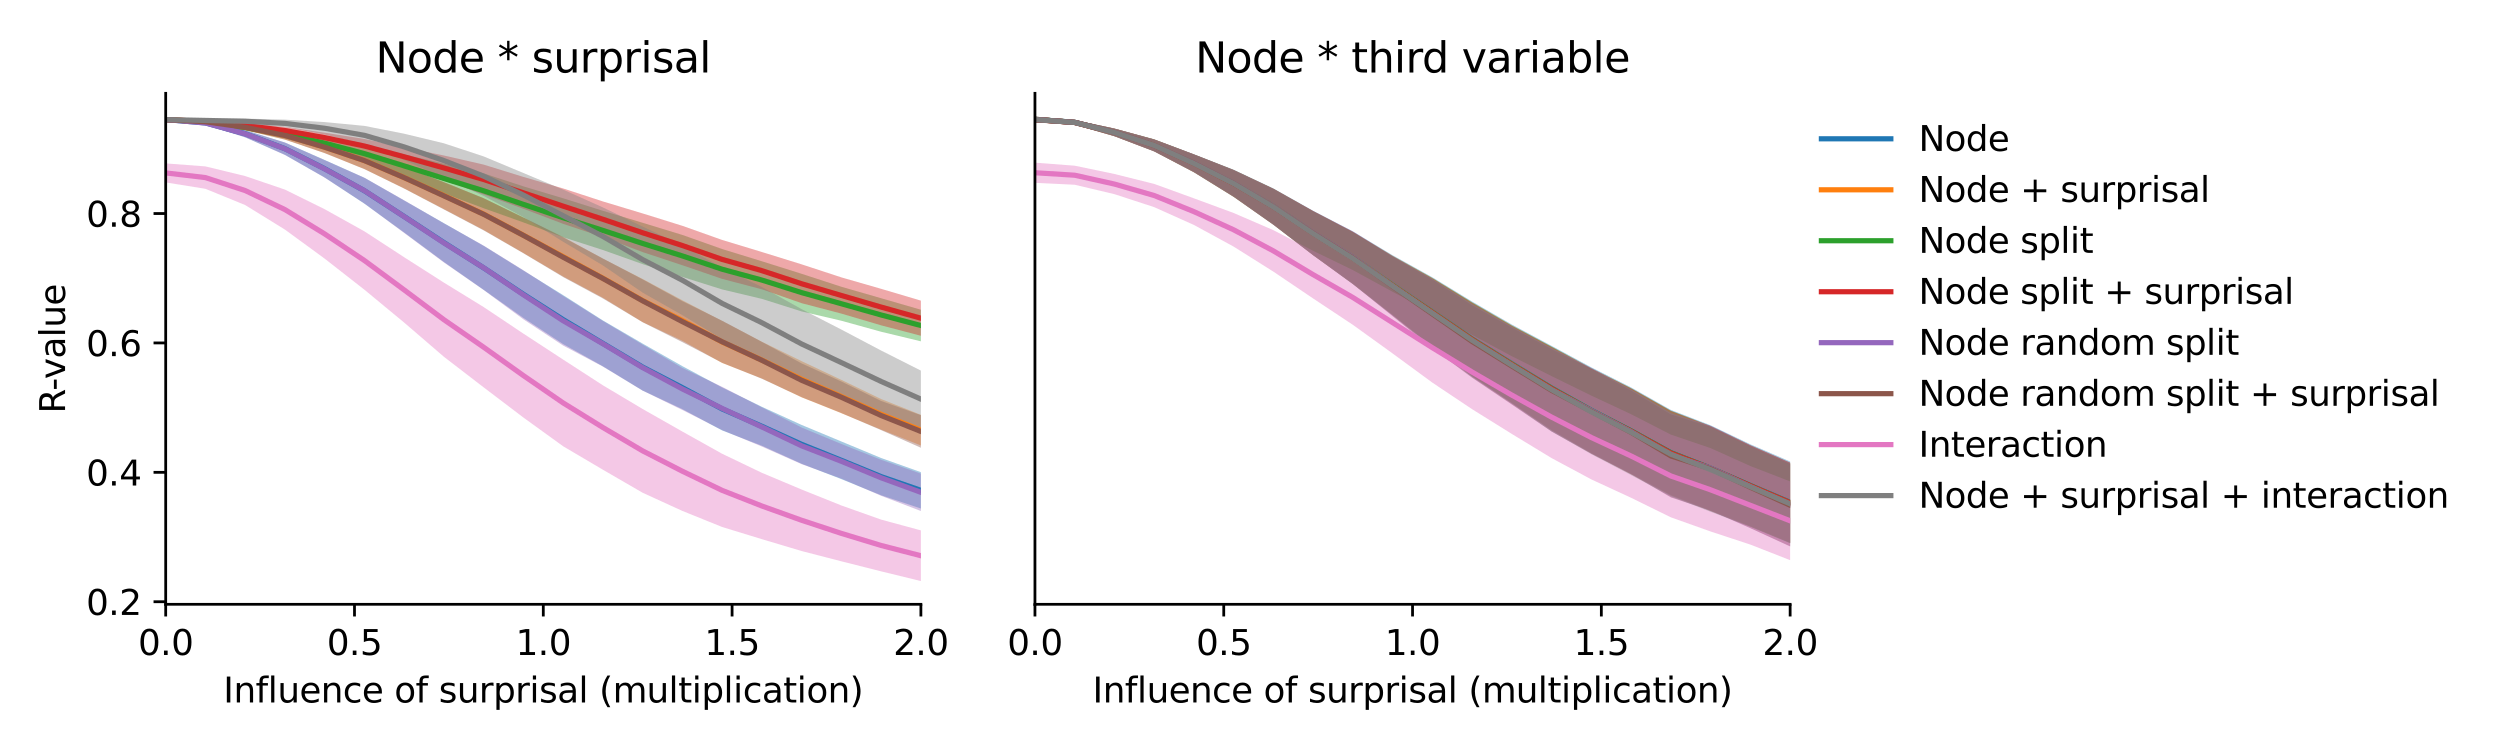 <?xml version="1.0" encoding="utf-8" standalone="no"?>
<!DOCTYPE svg PUBLIC "-//W3C//DTD SVG 1.1//EN"
  "http://www.w3.org/Graphics/SVG/1.1/DTD/svg11.dtd">
<svg xmlns:xlink="http://www.w3.org/1999/xlink" width="720pt" height="216pt" viewBox="0 0 720 216" xmlns="http://www.w3.org/2000/svg" version="1.1">
 <defs>
  <style type="text/css">*{stroke-linejoin: round; stroke-linecap: butt}</style>
 </defs>
 <g id="figure_1">
  <g id="patch_1">
   <path d="M 0 216 
L 720 216 
L 720 0 
L 0 0 
z
" style="fill: #ffffff"/>
  </g>
  <g id="axes_1">
   <g id="patch_2">
    <path d="M 47.72 174.04 
L 265.215 174.04 
L 265.215 26.88 
L 47.72 26.88 
z
" style="fill: #ffffff"/>
   </g>
   <g id="PolyCollection_1">
    <path d="M 47.72 33.827 
L 47.72 35.04 
L 59.167 35.932 
L 70.614 39.532 
L 82.061 44.585 
L 93.508 51.116 
L 104.956 58.654 
L 116.403 66.954 
L 127.85 75.451 
L 139.297 83.466 
L 150.744 91.564 
L 162.191 99.102 
L 173.638 105.494 
L 185.085 112.48 
L 196.532 117.842 
L 207.979 123.966 
L 219.427 128.381 
L 230.874 133.562 
L 242.321 137.996 
L 253.768 142.634 
L 265.215 146.456 
L 265.215 135.987 
L 265.215 135.987 
L 253.768 131.907 
L 242.321 127.147 
L 230.874 122.384 
L 219.427 117.166 
L 207.979 111.604 
L 196.532 105.453 
L 185.085 98.957 
L 173.638 92.296 
L 162.191 85.002 
L 150.744 77.936 
L 139.297 70.818 
L 127.85 64.282 
L 116.403 57.763 
L 104.956 51.213 
L 93.508 46.072 
L 82.061 41.046 
L 70.614 37.494 
L 59.167 34.869 
L 47.72 33.827 
z
" clip-path="url(#p124849a2c7)" style="fill: #1f77b4; fill-opacity: 0.4"/>
   </g>
   <g id="PolyCollection_2">
    <path d="M 47.72 33.828 
L 47.72 35.052 
L 59.167 35.533 
L 70.614 37.486 
L 82.061 40.187 
L 93.508 44.072 
L 104.956 48.679 
L 116.403 54.265 
L 127.85 60.223 
L 139.297 66.236 
L 150.744 72.867 
L 162.191 79.627 
L 173.638 85.762 
L 185.085 92.77 
L 196.532 98.152 
L 207.979 104.551 
L 219.427 109.003 
L 230.874 114.451 
L 242.321 119.019 
L 253.768 123.747 
L 265.215 128.307 
L 265.215 119.469 
L 265.215 119.469 
L 253.768 114.924 
L 242.321 109.407 
L 230.874 104.015 
L 219.427 98.422 
L 207.979 92.434 
L 196.532 86.488 
L 185.085 80.352 
L 173.638 74.494 
L 162.191 68.225 
L 150.744 62.652 
L 139.297 57.096 
L 127.85 52.438 
L 116.403 48.032 
L 104.956 43.781 
L 93.508 40.685 
L 82.061 37.808 
L 70.614 35.811 
L 59.167 34.561 
L 47.72 33.828 
z
" clip-path="url(#p124849a2c7)" style="fill: #ff7f0e; fill-opacity: 0.4"/>
   </g>
   <g id="PolyCollection_3">
    <path d="M 47.72 33.821 
L 47.72 35.047 
L 59.167 35.69 
L 70.614 37.535 
L 82.061 39.884 
L 93.508 42.998 
L 104.956 46.775 
L 116.403 51.097 
L 127.85 55.691 
L 139.297 59.979 
L 150.744 64.059 
L 162.191 68.327 
L 173.638 72.005 
L 185.085 76.076 
L 196.532 79.76 
L 207.979 83.361 
L 219.427 86.081 
L 230.874 89.695 
L 242.321 92.376 
L 253.768 95.546 
L 265.215 98.304 
L 265.215 89.205 
L 265.215 89.205 
L 253.768 85.89 
L 242.321 82.588 
L 230.874 78.856 
L 219.427 75.248 
L 207.979 71.724 
L 196.532 67.663 
L 185.085 64.166 
L 173.638 60.709 
L 162.191 57.108 
L 150.744 53.674 
L 139.297 49.925 
L 127.85 47.134 
L 116.403 44.475 
L 104.956 41.714 
L 93.508 39.464 
L 82.061 37.414 
L 70.614 35.846 
L 59.167 34.656 
L 47.72 33.821 
z
" clip-path="url(#p124849a2c7)" style="fill: #2ca02c; fill-opacity: 0.4"/>
   </g>
   <g id="PolyCollection_4">
    <path d="M 47.72 33.833 
L 47.72 35.057 
L 59.167 35.508 
L 70.614 36.896 
L 82.061 38.614 
L 93.508 41.07 
L 104.956 44.104 
L 116.403 47.879 
L 127.85 51.964 
L 139.297 55.986 
L 150.744 60.13 
L 162.191 64.474 
L 173.638 68.295 
L 185.085 72.608 
L 196.532 76.398 
L 207.979 80.326 
L 219.427 83.327 
L 230.874 87.32 
L 242.321 90.322 
L 253.768 93.701 
L 265.215 96.706 
L 265.215 86.581 
L 265.215 86.581 
L 253.768 83.182 
L 242.321 79.886 
L 230.874 76.132 
L 219.427 72.582 
L 207.979 69.104 
L 196.532 65.037 
L 185.085 61.471 
L 173.638 58.016 
L 162.191 54.276 
L 150.744 50.957 
L 139.297 47.41 
L 127.85 44.784 
L 116.403 42.431 
L 104.956 40.018 
L 93.508 38.215 
L 82.061 36.575 
L 70.614 35.342 
L 59.167 34.528 
L 47.72 33.833 
z
" clip-path="url(#p124849a2c7)" style="fill: #d62728; fill-opacity: 0.4"/>
   </g>
   <g id="PolyCollection_5">
    <path d="M 47.72 33.843 
L 47.72 35.057 
L 59.167 35.963 
L 70.614 39.566 
L 82.061 44.628 
L 93.508 51.152 
L 104.956 58.616 
L 116.403 67.096 
L 127.85 75.597 
L 139.297 83.521 
L 150.744 91.964 
L 162.191 99.525 
L 173.638 105.581 
L 185.085 112.507 
L 196.532 118.086 
L 207.979 123.862 
L 219.427 128.61 
L 230.874 133.685 
L 242.321 137.844 
L 253.768 142.795 
L 265.215 147.17 
L 265.215 136.409 
L 265.215 136.409 
L 253.768 132.422 
L 242.321 127.875 
L 230.874 123.127 
L 219.427 117.327 
L 207.979 111.409 
L 196.532 105.973 
L 185.085 99.254 
L 173.638 92.427 
L 162.191 85.241 
L 150.744 77.84 
L 139.297 70.742 
L 127.85 64.334 
L 116.403 57.684 
L 104.956 51.193 
L 93.508 46.145 
L 82.061 41.064 
L 70.614 37.542 
L 59.167 34.886 
L 47.72 33.843 
z
" clip-path="url(#p124849a2c7)" style="fill: #9467bd; fill-opacity: 0.4"/>
   </g>
   <g id="PolyCollection_6">
    <path d="M 47.72 33.843 
L 47.72 35.07 
L 59.167 35.561 
L 70.614 37.509 
L 82.061 40.223 
L 93.508 44.106 
L 104.956 48.71 
L 116.403 54.309 
L 127.85 60.327 
L 139.297 66.356 
L 150.744 72.941 
L 162.191 79.799 
L 173.638 85.963 
L 185.085 92.813 
L 196.532 98.537 
L 207.979 104.487 
L 219.427 109.086 
L 230.874 114.393 
L 242.321 118.962 
L 253.768 123.879 
L 265.215 128.957 
L 265.215 119.575 
L 265.215 119.575 
L 253.768 115.474 
L 242.321 109.874 
L 230.874 104.666 
L 219.427 98.466 
L 207.979 92.373 
L 196.532 86.743 
L 185.085 80.472 
L 173.638 74.454 
L 162.191 68.366 
L 150.744 62.645 
L 139.297 57.099 
L 127.85 52.493 
L 116.403 48.008 
L 104.956 43.796 
L 93.508 40.693 
L 82.061 37.82 
L 70.614 35.844 
L 59.167 34.573 
L 47.72 33.843 
z
" clip-path="url(#p124849a2c7)" style="fill: #8c564b; fill-opacity: 0.4"/>
   </g>
   <g id="PolyCollection_7">
    <path d="M 47.72 47.057 
L 47.72 52.538 
L 59.167 54.378 
L 70.614 59.059 
L 82.061 66.124 
L 93.508 74.491 
L 104.956 83.441 
L 116.403 92.907 
L 127.85 102.756 
L 139.297 111.564 
L 150.744 120.256 
L 162.191 128.531 
L 173.638 135.283 
L 185.085 141.917 
L 196.532 147.151 
L 207.979 151.777 
L 219.427 155.284 
L 230.874 158.702 
L 242.321 161.661 
L 253.768 164.552 
L 265.215 167.351 
L 265.215 152.755 
L 265.215 152.755 
L 253.768 149.646 
L 242.321 145.579 
L 230.874 140.984 
L 219.427 136.175 
L 207.979 130.686 
L 196.532 124.292 
L 185.085 117.793 
L 173.638 110.971 
L 162.191 103.562 
L 150.744 96.085 
L 139.297 88.436 
L 127.85 81.398 
L 116.403 74.087 
L 104.956 66.627 
L 93.508 60.254 
L 82.061 54.605 
L 70.614 50.706 
L 59.167 47.925 
L 47.72 47.057 
z
" clip-path="url(#p124849a2c7)" style="fill: #e377c2; fill-opacity: 0.4"/>
   </g>
   <g id="PolyCollection_8">
    <path d="M 47.72 33.833 
L 47.72 35.066 
L 59.167 35.189 
L 70.614 35.693 
L 82.061 36.612 
L 93.508 38.727 
L 104.956 41.705 
L 116.403 46.116 
L 127.85 51.226 
L 139.297 56.431 
L 150.744 62.533 
L 162.191 69.635 
L 173.638 76.452 
L 185.085 84.286 
L 196.532 90.771 
L 207.979 97.69 
L 219.427 103.231 
L 230.874 109.098 
L 242.321 113.946 
L 253.768 118.77 
L 265.215 123.153 
L 265.215 106.734 
L 265.215 106.734 
L 253.768 100.954 
L 242.321 94.917 
L 230.874 89.039 
L 219.427 82.659 
L 207.979 77.079 
L 196.532 70.662 
L 185.085 65.26 
L 173.638 59.74 
L 162.191 54.612 
L 150.744 49.831 
L 139.297 45.05 
L 127.85 41.273 
L 116.403 38.51 
L 104.956 36.255 
L 93.508 35.157 
L 82.061 34.458 
L 70.614 34.158 
L 59.167 34.184 
L 47.72 33.833 
z
" clip-path="url(#p124849a2c7)" style="fill: #7f7f7f; fill-opacity: 0.4"/>
   </g>
   <g id="matplotlib.axis_1">
    <g id="xtick_1">
     <g id="line2d_1">
      <defs>
       <path id="me34dd29f8d" d="M 0 0 
L 0 3.5 
" style="stroke: #000000; stroke-width: 0.8"/>
      </defs>
      <g>
       <use xlink:href="#me34dd29f8d" x="47.72" y="174.04" style="stroke: #000000; stroke-width: 0.8"/>
      </g>
     </g>
     <g id="text_1">
      <!-- 0.0 -->
      <g transform="translate(39.768 188.638)scale(0.1 -0.1)">
       <defs>
        <path id="DejaVuSans-30" d="M 2034 4250 
Q 1547 4250 1301 3770 
Q 1056 3291 1056 2328 
Q 1056 1369 1301 889 
Q 1547 409 2034 409 
Q 2525 409 2770 889 
Q 3016 1369 3016 2328 
Q 3016 3291 2770 3770 
Q 2525 4250 2034 4250 
z
M 2034 4750 
Q 2819 4750 3233 4129 
Q 3647 3509 3647 2328 
Q 3647 1150 3233 529 
Q 2819 -91 2034 -91 
Q 1250 -91 836 529 
Q 422 1150 422 2328 
Q 422 3509 836 4129 
Q 1250 4750 2034 4750 
z
" transform="scale(0.016)"/>
        <path id="DejaVuSans-2e" d="M 684 794 
L 1344 794 
L 1344 0 
L 684 0 
L 684 794 
z
" transform="scale(0.016)"/>
       </defs>
       <use xlink:href="#DejaVuSans-30"/>
       <use xlink:href="#DejaVuSans-2e" x="63.623"/>
       <use xlink:href="#DejaVuSans-30" x="95.41"/>
      </g>
     </g>
    </g>
    <g id="xtick_2">
     <g id="line2d_2">
      <g>
       <use xlink:href="#me34dd29f8d" x="102.094" y="174.04" style="stroke: #000000; stroke-width: 0.8"/>
      </g>
     </g>
     <g id="text_2">
      <!-- 0.5 -->
      <g transform="translate(94.142 188.638)scale(0.1 -0.1)">
       <defs>
        <path id="DejaVuSans-35" d="M 691 4666 
L 3169 4666 
L 3169 4134 
L 1269 4134 
L 1269 2991 
Q 1406 3038 1543 3061 
Q 1681 3084 1819 3084 
Q 2600 3084 3056 2656 
Q 3513 2228 3513 1497 
Q 3513 744 3044 326 
Q 2575 -91 1722 -91 
Q 1428 -91 1123 -41 
Q 819 9 494 109 
L 494 744 
Q 775 591 1075 516 
Q 1375 441 1709 441 
Q 2250 441 2565 725 
Q 2881 1009 2881 1497 
Q 2881 1984 2565 2268 
Q 2250 2553 1709 2553 
Q 1456 2553 1204 2497 
Q 953 2441 691 2322 
L 691 4666 
z
" transform="scale(0.016)"/>
       </defs>
       <use xlink:href="#DejaVuSans-30"/>
       <use xlink:href="#DejaVuSans-2e" x="63.623"/>
       <use xlink:href="#DejaVuSans-35" x="95.41"/>
      </g>
     </g>
    </g>
    <g id="xtick_3">
     <g id="line2d_3">
      <g>
       <use xlink:href="#me34dd29f8d" x="156.468" y="174.04" style="stroke: #000000; stroke-width: 0.8"/>
      </g>
     </g>
     <g id="text_3">
      <!-- 1.0 -->
      <g transform="translate(148.516 188.638)scale(0.1 -0.1)">
       <defs>
        <path id="DejaVuSans-31" d="M 794 531 
L 1825 531 
L 1825 4091 
L 703 3866 
L 703 4441 
L 1819 4666 
L 2450 4666 
L 2450 531 
L 3481 531 
L 3481 0 
L 794 0 
L 794 531 
z
" transform="scale(0.016)"/>
       </defs>
       <use xlink:href="#DejaVuSans-31"/>
       <use xlink:href="#DejaVuSans-2e" x="63.623"/>
       <use xlink:href="#DejaVuSans-30" x="95.41"/>
      </g>
     </g>
    </g>
    <g id="xtick_4">
     <g id="line2d_4">
      <g>
       <use xlink:href="#me34dd29f8d" x="210.841" y="174.04" style="stroke: #000000; stroke-width: 0.8"/>
      </g>
     </g>
     <g id="text_4">
      <!-- 1.5 -->
      <g transform="translate(202.89 188.638)scale(0.1 -0.1)">
       <use xlink:href="#DejaVuSans-31"/>
       <use xlink:href="#DejaVuSans-2e" x="63.623"/>
       <use xlink:href="#DejaVuSans-35" x="95.41"/>
      </g>
     </g>
    </g>
    <g id="xtick_5">
     <g id="line2d_5">
      <g>
       <use xlink:href="#me34dd29f8d" x="265.215" y="174.04" style="stroke: #000000; stroke-width: 0.8"/>
      </g>
     </g>
     <g id="text_5">
      <!-- 2.0 -->
      <g transform="translate(257.263 188.638)scale(0.1 -0.1)">
       <defs>
        <path id="DejaVuSans-32" d="M 1228 531 
L 3431 531 
L 3431 0 
L 469 0 
L 469 531 
Q 828 903 1448 1529 
Q 2069 2156 2228 2338 
Q 2531 2678 2651 2914 
Q 2772 3150 2772 3378 
Q 2772 3750 2511 3984 
Q 2250 4219 1831 4219 
Q 1534 4219 1204 4116 
Q 875 4013 500 3803 
L 500 4441 
Q 881 4594 1212 4672 
Q 1544 4750 1819 4750 
Q 2544 4750 2975 4387 
Q 3406 4025 3406 3419 
Q 3406 3131 3298 2873 
Q 3191 2616 2906 2266 
Q 2828 2175 2409 1742 
Q 1991 1309 1228 531 
z
" transform="scale(0.016)"/>
       </defs>
       <use xlink:href="#DejaVuSans-32"/>
       <use xlink:href="#DejaVuSans-2e" x="63.623"/>
       <use xlink:href="#DejaVuSans-30" x="95.41"/>
      </g>
     </g>
    </g>
    <g id="text_6">
     <!-- Influence of surprisal (multiplication) -->
     <g transform="translate(64.321 202.317)scale(0.1 -0.1)">
      <defs>
       <path id="DejaVuSans-49" d="M 628 4666 
L 1259 4666 
L 1259 0 
L 628 0 
L 628 4666 
z
" transform="scale(0.016)"/>
       <path id="DejaVuSans-6e" d="M 3513 2113 
L 3513 0 
L 2938 0 
L 2938 2094 
Q 2938 2591 2744 2837 
Q 2550 3084 2163 3084 
Q 1697 3084 1428 2787 
Q 1159 2491 1159 1978 
L 1159 0 
L 581 0 
L 581 3500 
L 1159 3500 
L 1159 2956 
Q 1366 3272 1645 3428 
Q 1925 3584 2291 3584 
Q 2894 3584 3203 3211 
Q 3513 2838 3513 2113 
z
" transform="scale(0.016)"/>
       <path id="DejaVuSans-66" d="M 2375 4863 
L 2375 4384 
L 1825 4384 
Q 1516 4384 1395 4259 
Q 1275 4134 1275 3809 
L 1275 3500 
L 2222 3500 
L 2222 3053 
L 1275 3053 
L 1275 0 
L 697 0 
L 697 3053 
L 147 3053 
L 147 3500 
L 697 3500 
L 697 3744 
Q 697 4328 969 4595 
Q 1241 4863 1831 4863 
L 2375 4863 
z
" transform="scale(0.016)"/>
       <path id="DejaVuSans-6c" d="M 603 4863 
L 1178 4863 
L 1178 0 
L 603 0 
L 603 4863 
z
" transform="scale(0.016)"/>
       <path id="DejaVuSans-75" d="M 544 1381 
L 544 3500 
L 1119 3500 
L 1119 1403 
Q 1119 906 1312 657 
Q 1506 409 1894 409 
Q 2359 409 2629 706 
Q 2900 1003 2900 1516 
L 2900 3500 
L 3475 3500 
L 3475 0 
L 2900 0 
L 2900 538 
Q 2691 219 2414 64 
Q 2138 -91 1772 -91 
Q 1169 -91 856 284 
Q 544 659 544 1381 
z
M 1991 3584 
L 1991 3584 
z
" transform="scale(0.016)"/>
       <path id="DejaVuSans-65" d="M 3597 1894 
L 3597 1613 
L 953 1613 
Q 991 1019 1311 708 
Q 1631 397 2203 397 
Q 2534 397 2845 478 
Q 3156 559 3463 722 
L 3463 178 
Q 3153 47 2828 -22 
Q 2503 -91 2169 -91 
Q 1331 -91 842 396 
Q 353 884 353 1716 
Q 353 2575 817 3079 
Q 1281 3584 2069 3584 
Q 2775 3584 3186 3129 
Q 3597 2675 3597 1894 
z
M 3022 2063 
Q 3016 2534 2758 2815 
Q 2500 3097 2075 3097 
Q 1594 3097 1305 2825 
Q 1016 2553 972 2059 
L 3022 2063 
z
" transform="scale(0.016)"/>
       <path id="DejaVuSans-63" d="M 3122 3366 
L 3122 2828 
Q 2878 2963 2633 3030 
Q 2388 3097 2138 3097 
Q 1578 3097 1268 2742 
Q 959 2388 959 1747 
Q 959 1106 1268 751 
Q 1578 397 2138 397 
Q 2388 397 2633 464 
Q 2878 531 3122 666 
L 3122 134 
Q 2881 22 2623 -34 
Q 2366 -91 2075 -91 
Q 1284 -91 818 406 
Q 353 903 353 1747 
Q 353 2603 823 3093 
Q 1294 3584 2113 3584 
Q 2378 3584 2631 3529 
Q 2884 3475 3122 3366 
z
" transform="scale(0.016)"/>
       <path id="DejaVuSans-20" transform="scale(0.016)"/>
       <path id="DejaVuSans-6f" d="M 1959 3097 
Q 1497 3097 1228 2736 
Q 959 2375 959 1747 
Q 959 1119 1226 758 
Q 1494 397 1959 397 
Q 2419 397 2687 759 
Q 2956 1122 2956 1747 
Q 2956 2369 2687 2733 
Q 2419 3097 1959 3097 
z
M 1959 3584 
Q 2709 3584 3137 3096 
Q 3566 2609 3566 1747 
Q 3566 888 3137 398 
Q 2709 -91 1959 -91 
Q 1206 -91 779 398 
Q 353 888 353 1747 
Q 353 2609 779 3096 
Q 1206 3584 1959 3584 
z
" transform="scale(0.016)"/>
       <path id="DejaVuSans-73" d="M 2834 3397 
L 2834 2853 
Q 2591 2978 2328 3040 
Q 2066 3103 1784 3103 
Q 1356 3103 1142 2972 
Q 928 2841 928 2578 
Q 928 2378 1081 2264 
Q 1234 2150 1697 2047 
L 1894 2003 
Q 2506 1872 2764 1633 
Q 3022 1394 3022 966 
Q 3022 478 2636 193 
Q 2250 -91 1575 -91 
Q 1294 -91 989 -36 
Q 684 19 347 128 
L 347 722 
Q 666 556 975 473 
Q 1284 391 1588 391 
Q 1994 391 2212 530 
Q 2431 669 2431 922 
Q 2431 1156 2273 1281 
Q 2116 1406 1581 1522 
L 1381 1569 
Q 847 1681 609 1914 
Q 372 2147 372 2553 
Q 372 3047 722 3315 
Q 1072 3584 1716 3584 
Q 2034 3584 2315 3537 
Q 2597 3491 2834 3397 
z
" transform="scale(0.016)"/>
       <path id="DejaVuSans-72" d="M 2631 2963 
Q 2534 3019 2420 3045 
Q 2306 3072 2169 3072 
Q 1681 3072 1420 2755 
Q 1159 2438 1159 1844 
L 1159 0 
L 581 0 
L 581 3500 
L 1159 3500 
L 1159 2956 
Q 1341 3275 1631 3429 
Q 1922 3584 2338 3584 
Q 2397 3584 2469 3576 
Q 2541 3569 2628 3553 
L 2631 2963 
z
" transform="scale(0.016)"/>
       <path id="DejaVuSans-70" d="M 1159 525 
L 1159 -1331 
L 581 -1331 
L 581 3500 
L 1159 3500 
L 1159 2969 
Q 1341 3281 1617 3432 
Q 1894 3584 2278 3584 
Q 2916 3584 3314 3078 
Q 3713 2572 3713 1747 
Q 3713 922 3314 415 
Q 2916 -91 2278 -91 
Q 1894 -91 1617 61 
Q 1341 213 1159 525 
z
M 3116 1747 
Q 3116 2381 2855 2742 
Q 2594 3103 2138 3103 
Q 1681 3103 1420 2742 
Q 1159 2381 1159 1747 
Q 1159 1113 1420 752 
Q 1681 391 2138 391 
Q 2594 391 2855 752 
Q 3116 1113 3116 1747 
z
" transform="scale(0.016)"/>
       <path id="DejaVuSans-69" d="M 603 3500 
L 1178 3500 
L 1178 0 
L 603 0 
L 603 3500 
z
M 603 4863 
L 1178 4863 
L 1178 4134 
L 603 4134 
L 603 4863 
z
" transform="scale(0.016)"/>
       <path id="DejaVuSans-61" d="M 2194 1759 
Q 1497 1759 1228 1600 
Q 959 1441 959 1056 
Q 959 750 1161 570 
Q 1363 391 1709 391 
Q 2188 391 2477 730 
Q 2766 1069 2766 1631 
L 2766 1759 
L 2194 1759 
z
M 3341 1997 
L 3341 0 
L 2766 0 
L 2766 531 
Q 2569 213 2275 61 
Q 1981 -91 1556 -91 
Q 1019 -91 701 211 
Q 384 513 384 1019 
Q 384 1609 779 1909 
Q 1175 2209 1959 2209 
L 2766 2209 
L 2766 2266 
Q 2766 2663 2505 2880 
Q 2244 3097 1772 3097 
Q 1472 3097 1187 3025 
Q 903 2953 641 2809 
L 641 3341 
Q 956 3463 1253 3523 
Q 1550 3584 1831 3584 
Q 2591 3584 2966 3190 
Q 3341 2797 3341 1997 
z
" transform="scale(0.016)"/>
       <path id="DejaVuSans-28" d="M 1984 4856 
Q 1566 4138 1362 3434 
Q 1159 2731 1159 2009 
Q 1159 1288 1364 580 
Q 1569 -128 1984 -844 
L 1484 -844 
Q 1016 -109 783 600 
Q 550 1309 550 2009 
Q 550 2706 781 3412 
Q 1013 4119 1484 4856 
L 1984 4856 
z
" transform="scale(0.016)"/>
       <path id="DejaVuSans-6d" d="M 3328 2828 
Q 3544 3216 3844 3400 
Q 4144 3584 4550 3584 
Q 5097 3584 5394 3201 
Q 5691 2819 5691 2113 
L 5691 0 
L 5113 0 
L 5113 2094 
Q 5113 2597 4934 2840 
Q 4756 3084 4391 3084 
Q 3944 3084 3684 2787 
Q 3425 2491 3425 1978 
L 3425 0 
L 2847 0 
L 2847 2094 
Q 2847 2600 2669 2842 
Q 2491 3084 2119 3084 
Q 1678 3084 1418 2786 
Q 1159 2488 1159 1978 
L 1159 0 
L 581 0 
L 581 3500 
L 1159 3500 
L 1159 2956 
Q 1356 3278 1631 3431 
Q 1906 3584 2284 3584 
Q 2666 3584 2933 3390 
Q 3200 3197 3328 2828 
z
" transform="scale(0.016)"/>
       <path id="DejaVuSans-74" d="M 1172 4494 
L 1172 3500 
L 2356 3500 
L 2356 3053 
L 1172 3053 
L 1172 1153 
Q 1172 725 1289 603 
Q 1406 481 1766 481 
L 2356 481 
L 2356 0 
L 1766 0 
Q 1100 0 847 248 
Q 594 497 594 1153 
L 594 3053 
L 172 3053 
L 172 3500 
L 594 3500 
L 594 4494 
L 1172 4494 
z
" transform="scale(0.016)"/>
       <path id="DejaVuSans-29" d="M 513 4856 
L 1013 4856 
Q 1481 4119 1714 3412 
Q 1947 2706 1947 2009 
Q 1947 1309 1714 600 
Q 1481 -109 1013 -844 
L 513 -844 
Q 928 -128 1133 580 
Q 1338 1288 1338 2009 
Q 1338 2731 1133 3434 
Q 928 4138 513 4856 
z
" transform="scale(0.016)"/>
      </defs>
      <use xlink:href="#DejaVuSans-49"/>
      <use xlink:href="#DejaVuSans-6e" x="29.492"/>
      <use xlink:href="#DejaVuSans-66" x="92.871"/>
      <use xlink:href="#DejaVuSans-6c" x="128.076"/>
      <use xlink:href="#DejaVuSans-75" x="155.859"/>
      <use xlink:href="#DejaVuSans-65" x="219.238"/>
      <use xlink:href="#DejaVuSans-6e" x="280.762"/>
      <use xlink:href="#DejaVuSans-63" x="344.141"/>
      <use xlink:href="#DejaVuSans-65" x="399.121"/>
      <use xlink:href="#DejaVuSans-20" x="460.645"/>
      <use xlink:href="#DejaVuSans-6f" x="492.432"/>
      <use xlink:href="#DejaVuSans-66" x="553.613"/>
      <use xlink:href="#DejaVuSans-20" x="588.818"/>
      <use xlink:href="#DejaVuSans-73" x="620.605"/>
      <use xlink:href="#DejaVuSans-75" x="672.705"/>
      <use xlink:href="#DejaVuSans-72" x="736.084"/>
      <use xlink:href="#DejaVuSans-70" x="777.197"/>
      <use xlink:href="#DejaVuSans-72" x="840.674"/>
      <use xlink:href="#DejaVuSans-69" x="881.787"/>
      <use xlink:href="#DejaVuSans-73" x="909.57"/>
      <use xlink:href="#DejaVuSans-61" x="961.67"/>
      <use xlink:href="#DejaVuSans-6c" x="1022.949"/>
      <use xlink:href="#DejaVuSans-20" x="1050.732"/>
      <use xlink:href="#DejaVuSans-28" x="1082.52"/>
      <use xlink:href="#DejaVuSans-6d" x="1121.533"/>
      <use xlink:href="#DejaVuSans-75" x="1218.945"/>
      <use xlink:href="#DejaVuSans-6c" x="1282.324"/>
      <use xlink:href="#DejaVuSans-74" x="1310.107"/>
      <use xlink:href="#DejaVuSans-69" x="1349.316"/>
      <use xlink:href="#DejaVuSans-70" x="1377.1"/>
      <use xlink:href="#DejaVuSans-6c" x="1440.576"/>
      <use xlink:href="#DejaVuSans-69" x="1468.359"/>
      <use xlink:href="#DejaVuSans-63" x="1496.143"/>
      <use xlink:href="#DejaVuSans-61" x="1551.123"/>
      <use xlink:href="#DejaVuSans-74" x="1612.402"/>
      <use xlink:href="#DejaVuSans-69" x="1651.611"/>
      <use xlink:href="#DejaVuSans-6f" x="1679.395"/>
      <use xlink:href="#DejaVuSans-6e" x="1740.576"/>
      <use xlink:href="#DejaVuSans-29" x="1803.955"/>
     </g>
    </g>
   </g>
   <g id="matplotlib.axis_2">
    <g id="ytick_1">
     <g id="line2d_6">
      <defs>
       <path id="maf249f5b52" d="M 0 0 
L -3.5 0 
" style="stroke: #000000; stroke-width: 0.8"/>
      </defs>
      <g>
       <use xlink:href="#maf249f5b52" x="47.72" y="173.302" style="stroke: #000000; stroke-width: 0.8"/>
      </g>
     </g>
     <g id="text_7">
      <!-- 0.2 -->
      <g transform="translate(24.817 177.101)scale(0.1 -0.1)">
       <use xlink:href="#DejaVuSans-30"/>
       <use xlink:href="#DejaVuSans-2e" x="63.623"/>
       <use xlink:href="#DejaVuSans-32" x="95.41"/>
      </g>
     </g>
    </g>
    <g id="ytick_2">
     <g id="line2d_7">
      <g>
       <use xlink:href="#maf249f5b52" x="47.72" y="136.035" style="stroke: #000000; stroke-width: 0.8"/>
      </g>
     </g>
     <g id="text_8">
      <!-- 0.4 -->
      <g transform="translate(24.817 139.835)scale(0.1 -0.1)">
       <defs>
        <path id="DejaVuSans-34" d="M 2419 4116 
L 825 1625 
L 2419 1625 
L 2419 4116 
z
M 2253 4666 
L 3047 4666 
L 3047 1625 
L 3713 1625 
L 3713 1100 
L 3047 1100 
L 3047 0 
L 2419 0 
L 2419 1100 
L 313 1100 
L 313 1709 
L 2253 4666 
z
" transform="scale(0.016)"/>
       </defs>
       <use xlink:href="#DejaVuSans-30"/>
       <use xlink:href="#DejaVuSans-2e" x="63.623"/>
       <use xlink:href="#DejaVuSans-34" x="95.41"/>
      </g>
     </g>
    </g>
    <g id="ytick_3">
     <g id="line2d_8">
      <g>
       <use xlink:href="#maf249f5b52" x="47.72" y="98.769" style="stroke: #000000; stroke-width: 0.8"/>
      </g>
     </g>
     <g id="text_9">
      <!-- 0.6 -->
      <g transform="translate(24.817 102.568)scale(0.1 -0.1)">
       <defs>
        <path id="DejaVuSans-36" d="M 2113 2584 
Q 1688 2584 1439 2293 
Q 1191 2003 1191 1497 
Q 1191 994 1439 701 
Q 1688 409 2113 409 
Q 2538 409 2786 701 
Q 3034 994 3034 1497 
Q 3034 2003 2786 2293 
Q 2538 2584 2113 2584 
z
M 3366 4563 
L 3366 3988 
Q 3128 4100 2886 4159 
Q 2644 4219 2406 4219 
Q 1781 4219 1451 3797 
Q 1122 3375 1075 2522 
Q 1259 2794 1537 2939 
Q 1816 3084 2150 3084 
Q 2853 3084 3261 2657 
Q 3669 2231 3669 1497 
Q 3669 778 3244 343 
Q 2819 -91 2113 -91 
Q 1303 -91 875 529 
Q 447 1150 447 2328 
Q 447 3434 972 4092 
Q 1497 4750 2381 4750 
Q 2619 4750 2861 4703 
Q 3103 4656 3366 4563 
z
" transform="scale(0.016)"/>
       </defs>
       <use xlink:href="#DejaVuSans-30"/>
       <use xlink:href="#DejaVuSans-2e" x="63.623"/>
       <use xlink:href="#DejaVuSans-36" x="95.41"/>
      </g>
     </g>
    </g>
    <g id="ytick_4">
     <g id="line2d_9">
      <g>
       <use xlink:href="#maf249f5b52" x="47.72" y="61.503" style="stroke: #000000; stroke-width: 0.8"/>
      </g>
     </g>
     <g id="text_10">
      <!-- 0.8 -->
      <g transform="translate(24.817 65.302)scale(0.1 -0.1)">
       <defs>
        <path id="DejaVuSans-38" d="M 2034 2216 
Q 1584 2216 1326 1975 
Q 1069 1734 1069 1313 
Q 1069 891 1326 650 
Q 1584 409 2034 409 
Q 2484 409 2743 651 
Q 3003 894 3003 1313 
Q 3003 1734 2745 1975 
Q 2488 2216 2034 2216 
z
M 1403 2484 
Q 997 2584 770 2862 
Q 544 3141 544 3541 
Q 544 4100 942 4425 
Q 1341 4750 2034 4750 
Q 2731 4750 3128 4425 
Q 3525 4100 3525 3541 
Q 3525 3141 3298 2862 
Q 3072 2584 2669 2484 
Q 3125 2378 3379 2068 
Q 3634 1759 3634 1313 
Q 3634 634 3220 271 
Q 2806 -91 2034 -91 
Q 1263 -91 848 271 
Q 434 634 434 1313 
Q 434 1759 690 2068 
Q 947 2378 1403 2484 
z
M 1172 3481 
Q 1172 3119 1398 2916 
Q 1625 2713 2034 2713 
Q 2441 2713 2670 2916 
Q 2900 3119 2900 3481 
Q 2900 3844 2670 4047 
Q 2441 4250 2034 4250 
Q 1625 4250 1398 4047 
Q 1172 3844 1172 3481 
z
" transform="scale(0.016)"/>
       </defs>
       <use xlink:href="#DejaVuSans-30"/>
       <use xlink:href="#DejaVuSans-2e" x="63.623"/>
       <use xlink:href="#DejaVuSans-38" x="95.41"/>
      </g>
     </g>
    </g>
    <g id="text_11">
     <!-- R-value -->
     <g transform="translate(18.737 119.065)rotate(-90)scale(0.1 -0.1)">
      <defs>
       <path id="DejaVuSans-52" d="M 2841 2188 
Q 3044 2119 3236 1894 
Q 3428 1669 3622 1275 
L 4263 0 
L 3584 0 
L 2988 1197 
Q 2756 1666 2539 1819 
Q 2322 1972 1947 1972 
L 1259 1972 
L 1259 0 
L 628 0 
L 628 4666 
L 2053 4666 
Q 2853 4666 3247 4331 
Q 3641 3997 3641 3322 
Q 3641 2881 3436 2590 
Q 3231 2300 2841 2188 
z
M 1259 4147 
L 1259 2491 
L 2053 2491 
Q 2509 2491 2742 2702 
Q 2975 2913 2975 3322 
Q 2975 3731 2742 3939 
Q 2509 4147 2053 4147 
L 1259 4147 
z
" transform="scale(0.016)"/>
       <path id="DejaVuSans-2d" d="M 313 2009 
L 1997 2009 
L 1997 1497 
L 313 1497 
L 313 2009 
z
" transform="scale(0.016)"/>
       <path id="DejaVuSans-76" d="M 191 3500 
L 800 3500 
L 1894 563 
L 2988 3500 
L 3597 3500 
L 2284 0 
L 1503 0 
L 191 3500 
z
" transform="scale(0.016)"/>
      </defs>
      <use xlink:href="#DejaVuSans-52"/>
      <use xlink:href="#DejaVuSans-2d" x="65.482"/>
      <use xlink:href="#DejaVuSans-76" x="98.941"/>
      <use xlink:href="#DejaVuSans-61" x="158.121"/>
      <use xlink:href="#DejaVuSans-6c" x="219.4"/>
      <use xlink:href="#DejaVuSans-75" x="247.184"/>
      <use xlink:href="#DejaVuSans-65" x="310.562"/>
     </g>
    </g>
   </g>
   <g id="line2d_10">
    <path d="M 47.72 34.433 
L 59.167 35.401 
L 70.614 38.513 
L 82.061 42.816 
L 93.508 48.594 
L 104.956 54.934 
L 116.403 62.358 
L 127.85 69.867 
L 139.297 77.142 
L 150.744 84.75 
L 162.191 92.052 
L 173.638 98.895 
L 185.085 105.718 
L 196.532 111.648 
L 207.979 117.785 
L 219.427 122.773 
L 230.874 127.973 
L 242.321 132.572 
L 253.768 137.27 
L 265.215 141.222 
" clip-path="url(#p124849a2c7)" style="fill: none; stroke: #1f77b4; stroke-width: 1.5; stroke-linecap: square"/>
   </g>
   <g id="line2d_11">
    <path d="M 47.72 34.44 
L 59.167 35.047 
L 70.614 36.648 
L 82.061 38.997 
L 93.508 42.378 
L 104.956 46.23 
L 116.403 51.149 
L 127.85 56.331 
L 139.297 61.666 
L 150.744 67.76 
L 162.191 73.926 
L 173.638 80.128 
L 185.085 86.561 
L 196.532 92.32 
L 207.979 98.492 
L 219.427 103.712 
L 230.874 109.233 
L 242.321 114.213 
L 253.768 119.335 
L 265.215 123.888 
" clip-path="url(#p124849a2c7)" style="fill: none; stroke: #ff7f0e; stroke-width: 1.5; stroke-linecap: square"/>
   </g>
   <g id="line2d_12">
    <path d="M 47.72 34.434 
L 59.167 35.173 
L 70.614 36.69 
L 82.061 38.649 
L 93.508 41.231 
L 104.956 44.244 
L 116.403 47.786 
L 127.85 51.412 
L 139.297 54.952 
L 150.744 58.866 
L 162.191 62.717 
L 173.638 66.357 
L 185.085 70.121 
L 196.532 73.711 
L 207.979 77.542 
L 219.427 80.664 
L 230.874 84.275 
L 242.321 87.482 
L 253.768 90.718 
L 265.215 93.755 
" clip-path="url(#p124849a2c7)" style="fill: none; stroke: #2ca02c; stroke-width: 1.5; stroke-linecap: square"/>
   </g>
   <g id="line2d_13">
    <path d="M 47.72 34.445 
L 59.167 35.018 
L 70.614 36.119 
L 82.061 37.594 
L 93.508 39.642 
L 104.956 42.061 
L 116.403 45.155 
L 127.85 48.374 
L 139.297 51.698 
L 150.744 55.544 
L 162.191 59.375 
L 173.638 63.155 
L 185.085 67.039 
L 196.532 70.718 
L 207.979 74.715 
L 219.427 77.954 
L 230.874 81.726 
L 242.321 85.104 
L 253.768 88.442 
L 265.215 91.644 
" clip-path="url(#p124849a2c7)" style="fill: none; stroke: #d62728; stroke-width: 1.5; stroke-linecap: square"/>
   </g>
   <g id="line2d_14">
    <path d="M 47.72 34.45 
L 59.167 35.424 
L 70.614 38.554 
L 82.061 42.846 
L 93.508 48.648 
L 104.956 54.905 
L 116.403 62.39 
L 127.85 69.965 
L 139.297 77.131 
L 150.744 84.902 
L 162.191 92.383 
L 173.638 99.004 
L 185.085 105.88 
L 196.532 112.029 
L 207.979 117.635 
L 219.427 122.969 
L 230.874 128.406 
L 242.321 132.859 
L 253.768 137.609 
L 265.215 141.789 
" clip-path="url(#p124849a2c7)" style="fill: none; stroke: #9467bd; stroke-width: 1.5; stroke-linecap: square"/>
   </g>
   <g id="line2d_15">
    <path d="M 47.72 34.457 
L 59.167 35.067 
L 70.614 36.676 
L 82.061 39.021 
L 93.508 42.399 
L 104.956 46.253 
L 116.403 51.158 
L 127.85 56.41 
L 139.297 61.728 
L 150.744 67.793 
L 162.191 74.082 
L 173.638 80.209 
L 185.085 86.643 
L 196.532 92.64 
L 207.979 98.43 
L 219.427 103.776 
L 230.874 109.53 
L 242.321 114.418 
L 253.768 119.676 
L 265.215 124.266 
" clip-path="url(#p124849a2c7)" style="fill: none; stroke: #8c564b; stroke-width: 1.5; stroke-linecap: square"/>
   </g>
   <g id="line2d_16">
    <path d="M 47.72 49.798 
L 59.167 51.152 
L 70.614 54.883 
L 82.061 60.364 
L 93.508 67.372 
L 104.956 75.034 
L 116.403 83.497 
L 127.85 92.077 
L 139.297 100 
L 150.744 108.17 
L 162.191 116.047 
L 173.638 123.127 
L 185.085 129.855 
L 196.532 135.721 
L 207.979 141.231 
L 219.427 145.73 
L 230.874 149.843 
L 242.321 153.62 
L 253.768 157.099 
L 265.215 160.053 
" clip-path="url(#p124849a2c7)" style="fill: none; stroke: #e377c2; stroke-width: 1.5; stroke-linecap: square"/>
   </g>
   <g id="line2d_17">
    <path d="M 47.72 34.45 
L 59.167 34.687 
L 70.614 34.926 
L 82.061 35.535 
L 93.508 36.942 
L 104.956 38.98 
L 116.403 42.313 
L 127.85 46.249 
L 139.297 50.74 
L 150.744 56.182 
L 162.191 62.124 
L 173.638 68.096 
L 185.085 74.773 
L 196.532 80.716 
L 207.979 87.384 
L 219.427 92.945 
L 230.874 99.069 
L 242.321 104.432 
L 253.768 109.862 
L 265.215 114.943 
" clip-path="url(#p124849a2c7)" style="fill: none; stroke: #7f7f7f; stroke-width: 1.5; stroke-linecap: square"/>
   </g>
   <g id="patch_3">
    <path d="M 47.72 174.04 
L 47.72 26.88 
" style="fill: none; stroke: #000000; stroke-width: 0.8; stroke-linejoin: miter; stroke-linecap: square"/>
   </g>
   <g id="patch_4">
    <path d="M 47.72 174.04 
L 265.215 174.04 
" style="fill: none; stroke: #000000; stroke-width: 0.8; stroke-linejoin: miter; stroke-linecap: square"/>
   </g>
   <g id="text_12">
    <!-- Node * surprisal -->
    <g transform="translate(108.186 20.88)scale(0.12 -0.12)">
     <defs>
      <path id="DejaVuSans-4e" d="M 628 4666 
L 1478 4666 
L 3547 763 
L 3547 4666 
L 4159 4666 
L 4159 0 
L 3309 0 
L 1241 3903 
L 1241 0 
L 628 0 
L 628 4666 
z
" transform="scale(0.016)"/>
      <path id="DejaVuSans-64" d="M 2906 2969 
L 2906 4863 
L 3481 4863 
L 3481 0 
L 2906 0 
L 2906 525 
Q 2725 213 2448 61 
Q 2172 -91 1784 -91 
Q 1150 -91 751 415 
Q 353 922 353 1747 
Q 353 2572 751 3078 
Q 1150 3584 1784 3584 
Q 2172 3584 2448 3432 
Q 2725 3281 2906 2969 
z
M 947 1747 
Q 947 1113 1208 752 
Q 1469 391 1925 391 
Q 2381 391 2643 752 
Q 2906 1113 2906 1747 
Q 2906 2381 2643 2742 
Q 2381 3103 1925 3103 
Q 1469 3103 1208 2742 
Q 947 2381 947 1747 
z
" transform="scale(0.016)"/>
      <path id="DejaVuSans-2a" d="M 3009 3897 
L 1888 3291 
L 3009 2681 
L 2828 2375 
L 1778 3009 
L 1778 1831 
L 1422 1831 
L 1422 3009 
L 372 2375 
L 191 2681 
L 1313 3291 
L 191 3897 
L 372 4206 
L 1422 3572 
L 1422 4750 
L 1778 4750 
L 1778 3572 
L 2828 4206 
L 3009 3897 
z
" transform="scale(0.016)"/>
     </defs>
     <use xlink:href="#DejaVuSans-4e"/>
     <use xlink:href="#DejaVuSans-6f" x="74.805"/>
     <use xlink:href="#DejaVuSans-64" x="135.986"/>
     <use xlink:href="#DejaVuSans-65" x="199.463"/>
     <use xlink:href="#DejaVuSans-20" x="260.986"/>
     <use xlink:href="#DejaVuSans-2a" x="292.773"/>
     <use xlink:href="#DejaVuSans-20" x="342.773"/>
     <use xlink:href="#DejaVuSans-73" x="374.561"/>
     <use xlink:href="#DejaVuSans-75" x="426.66"/>
     <use xlink:href="#DejaVuSans-72" x="490.039"/>
     <use xlink:href="#DejaVuSans-70" x="531.152"/>
     <use xlink:href="#DejaVuSans-72" x="594.629"/>
     <use xlink:href="#DejaVuSans-69" x="635.742"/>
     <use xlink:href="#DejaVuSans-73" x="663.525"/>
     <use xlink:href="#DejaVuSans-61" x="715.625"/>
     <use xlink:href="#DejaVuSans-6c" x="776.904"/>
    </g>
   </g>
  </g>
  <g id="axes_2">
   <g id="patch_5">
    <path d="M 298.065 174.04 
L 515.56 174.04 
L 515.56 26.88 
L 298.065 26.88 
z
" style="fill: #ffffff"/>
   </g>
   <g id="PolyCollection_9">
    <path d="M 298.065 33.569 
L 298.065 35.222 
L 309.512 35.879 
L 320.959 39.195 
L 332.406 43.53 
L 343.853 49.512 
L 355.301 56.612 
L 366.748 64.606 
L 378.195 73.409 
L 389.642 81.661 
L 401.089 90.643 
L 412.536 99.755 
L 423.983 108.339 
L 435.43 116.014 
L 446.877 123.875 
L 458.324 130.526 
L 469.772 136.547 
L 481.219 142.654 
L 492.666 147.188 
L 504.113 151.667 
L 515.56 156.406 
L 515.56 132.92 
L 515.56 132.92 
L 504.113 127.97 
L 492.666 122.498 
L 481.219 118.072 
L 469.772 111.592 
L 458.324 105.805 
L 446.877 99.623 
L 435.43 93.488 
L 423.983 86.865 
L 412.536 79.875 
L 401.089 73.526 
L 389.642 66.669 
L 378.195 60.716 
L 366.748 54.271 
L 355.301 48.884 
L 343.853 44.435 
L 332.406 40.116 
L 320.959 37.016 
L 309.512 34.565 
L 298.065 33.569 
z
" clip-path="url(#pa22c314a27)" style="fill: #1f77b4; fill-opacity: 0.4"/>
   </g>
   <g id="PolyCollection_10">
    <path d="M 298.065 33.576 
L 298.065 35.242 
L 309.512 35.915 
L 320.959 39.212 
L 332.406 43.558 
L 343.853 49.564 
L 355.301 56.63 
L 366.748 64.648 
L 378.195 73.429 
L 389.642 81.672 
L 401.089 90.666 
L 412.536 99.781 
L 423.983 108.344 
L 435.43 116.067 
L 446.877 123.904 
L 458.324 130.554 
L 469.772 136.571 
L 481.219 142.718 
L 492.666 147.16 
L 504.113 151.654 
L 515.56 156.367 
L 515.56 133.33 
L 515.56 133.33 
L 504.113 128.31 
L 492.666 122.834 
L 481.219 118.403 
L 469.772 111.893 
L 458.324 106.094 
L 446.877 99.915 
L 435.43 93.751 
L 423.983 87.131 
L 412.536 80.089 
L 401.089 73.702 
L 389.642 66.802 
L 378.195 60.803 
L 366.748 54.342 
L 355.301 48.939 
L 343.853 44.462 
L 332.406 40.133 
L 320.959 37.023 
L 309.512 34.588 
L 298.065 33.576 
z
" clip-path="url(#pa22c314a27)" style="fill: #ff7f0e; fill-opacity: 0.4"/>
   </g>
   <g id="PolyCollection_11">
    <path d="M 298.065 33.585 
L 298.065 35.228 
L 309.512 35.89 
L 320.959 39.208 
L 332.406 43.568 
L 343.853 49.563 
L 355.301 56.678 
L 366.748 64.665 
L 378.195 73.466 
L 389.642 81.758 
L 401.089 90.713 
L 412.536 99.814 
L 423.983 108.384 
L 435.43 116.057 
L 446.877 123.86 
L 458.324 130.449 
L 469.772 136.414 
L 481.219 142.528 
L 492.666 147.036 
L 504.113 151.492 
L 515.56 156.274 
L 515.56 133.291 
L 515.56 133.291 
L 504.113 128.272 
L 492.666 122.712 
L 481.219 118.294 
L 469.772 111.836 
L 458.324 106.075 
L 446.877 99.843 
L 435.43 93.767 
L 423.983 87.114 
L 412.536 80.106 
L 401.089 73.742 
L 389.642 66.861 
L 378.195 60.851 
L 366.748 54.381 
L 355.301 48.983 
L 343.853 44.488 
L 332.406 40.157 
L 320.959 37.043 
L 309.512 34.596 
L 298.065 33.585 
z
" clip-path="url(#pa22c314a27)" style="fill: #2ca02c; fill-opacity: 0.4"/>
   </g>
   <g id="PolyCollection_12">
    <path d="M 298.065 33.595 
L 298.065 35.25 
L 309.512 35.922 
L 320.959 39.218 
L 332.406 43.574 
L 343.853 49.587 
L 355.301 56.684 
L 366.748 64.699 
L 378.195 73.488 
L 389.642 81.767 
L 401.089 90.743 
L 412.536 99.828 
L 423.983 108.389 
L 435.43 116.115 
L 446.877 123.921 
L 458.324 130.564 
L 469.772 136.538 
L 481.219 142.637 
L 492.666 147.114 
L 504.113 151.608 
L 515.56 156.333 
L 515.56 133.253 
L 515.56 133.253 
L 504.113 128.241 
L 492.666 122.72 
L 481.219 118.357 
L 469.772 111.883 
L 458.324 106.176 
L 446.877 99.983 
L 435.43 93.901 
L 423.983 87.253 
L 412.536 80.216 
L 401.089 73.853 
L 389.642 66.928 
L 378.195 60.896 
L 366.748 54.427 
L 355.301 49.032 
L 343.853 44.504 
L 332.406 40.174 
L 320.959 37.056 
L 309.512 34.607 
L 298.065 33.595 
z
" clip-path="url(#pa22c314a27)" style="fill: #d62728; fill-opacity: 0.4"/>
   </g>
   <g id="PolyCollection_13">
    <path d="M 298.065 33.582 
L 298.065 35.237 
L 309.512 35.914 
L 320.959 39.195 
L 332.406 43.581 
L 343.853 49.524 
L 355.301 56.581 
L 366.748 64.682 
L 378.195 73.473 
L 389.642 81.823 
L 401.089 91.049 
L 412.536 100.286 
L 423.983 108.779 
L 435.43 116.474 
L 446.877 124.287 
L 458.324 130.648 
L 469.772 136.514 
L 481.219 143.206 
L 492.666 147.065 
L 504.113 152.124 
L 515.56 157.358 
L 515.56 133.286 
L 515.56 133.286 
L 504.113 128.252 
L 492.666 122.644 
L 481.219 119.046 
L 469.772 112.217 
L 458.324 105.982 
L 446.877 100.285 
L 435.43 94.105 
L 423.983 87.672 
L 412.536 80.363 
L 401.089 73.764 
L 389.642 66.626 
L 378.195 60.74 
L 366.748 54.353 
L 355.301 48.952 
L 343.853 44.45 
L 332.406 40.184 
L 320.959 37.037 
L 309.512 34.572 
L 298.065 33.582 
z
" clip-path="url(#pa22c314a27)" style="fill: #9467bd; fill-opacity: 0.4"/>
   </g>
   <g id="PolyCollection_14">
    <path d="M 298.065 33.59 
L 298.065 35.257 
L 309.512 35.95 
L 320.959 39.211 
L 332.406 43.609 
L 343.853 49.575 
L 355.301 56.596 
L 366.748 64.727 
L 378.195 73.491 
L 389.642 81.828 
L 401.089 91.071 
L 412.536 100.308 
L 423.983 108.784 
L 435.43 116.524 
L 446.877 124.295 
L 458.324 130.679 
L 469.772 136.542 
L 481.219 143.261 
L 492.666 147.029 
L 504.113 152.105 
L 515.56 157.359 
L 515.56 133.667 
L 515.56 133.667 
L 504.113 128.579 
L 492.666 122.972 
L 481.219 119.36 
L 469.772 112.515 
L 458.324 106.271 
L 446.877 100.588 
L 435.43 94.371 
L 423.983 87.941 
L 412.536 80.561 
L 401.089 73.935 
L 389.642 66.762 
L 378.195 60.829 
L 366.748 54.422 
L 355.301 49.01 
L 343.853 44.48 
L 332.406 40.201 
L 320.959 37.045 
L 309.512 34.595 
L 298.065 33.59 
z
" clip-path="url(#pa22c314a27)" style="fill: #8c564b; fill-opacity: 0.4"/>
   </g>
   <g id="PolyCollection_15">
    <path d="M 298.065 46.848 
L 298.065 52.653 
L 309.512 53.207 
L 320.959 55.919 
L 332.406 59.656 
L 343.853 64.792 
L 355.301 71.032 
L 366.748 78.239 
L 378.195 85.973 
L 389.642 93.563 
L 401.089 101.813 
L 412.536 110.21 
L 423.983 117.859 
L 435.43 124.99 
L 446.877 131.944 
L 458.324 138.078 
L 469.772 143.37 
L 481.219 148.996 
L 492.666 153.073 
L 504.113 156.845 
L 515.56 161.333 
L 515.56 138.657 
L 515.56 138.657 
L 504.113 134.232 
L 492.666 129.075 
L 481.219 125.18 
L 469.772 119.312 
L 458.324 113.952 
L 446.877 108.342 
L 435.43 102.615 
L 423.983 96.463 
L 412.536 90.094 
L 401.089 84.054 
L 389.642 77.799 
L 378.195 72.244 
L 366.748 66.292 
L 355.301 61.347 
L 343.853 57.12 
L 332.406 52.966 
L 320.959 50.107 
L 309.512 47.719 
L 298.065 46.848 
z
" clip-path="url(#pa22c314a27)" style="fill: #e377c2; fill-opacity: 0.4"/>
   </g>
   <g id="PolyCollection_16">
    <path d="M 298.065 33.585 
L 298.065 35.262 
L 309.512 35.93 
L 320.959 39.265 
L 332.406 43.62 
L 343.853 49.667 
L 355.301 56.735 
L 366.748 64.778 
L 378.195 73.548 
L 389.642 81.843 
L 401.089 90.847 
L 412.536 99.99 
L 423.983 108.602 
L 435.43 116.297 
L 446.877 124.25 
L 458.324 130.814 
L 469.772 136.821 
L 481.219 142.961 
L 492.666 147.398 
L 504.113 151.718 
L 515.56 156.465 
L 515.56 133.742 
L 515.56 133.742 
L 504.113 128.694 
L 492.666 123.102 
L 481.219 118.683 
L 469.772 112.154 
L 458.324 106.44 
L 446.877 100.238 
L 435.43 94.087 
L 423.983 87.428 
L 412.536 80.417 
L 401.089 73.967 
L 389.642 67.048 
L 378.195 60.989 
L 366.748 54.457 
L 355.301 49.004 
L 343.853 44.494 
L 332.406 40.163 
L 320.959 37.043 
L 309.512 34.606 
L 298.065 33.585 
z
" clip-path="url(#pa22c314a27)" style="fill: #7f7f7f; fill-opacity: 0.4"/>
   </g>
   <g id="matplotlib.axis_3">
    <g id="xtick_6">
     <g id="line2d_18">
      <g>
       <use xlink:href="#me34dd29f8d" x="298.065" y="174.04" style="stroke: #000000; stroke-width: 0.8"/>
      </g>
     </g>
     <g id="text_13">
      <!-- 0.0 -->
      <g transform="translate(290.113 188.638)scale(0.1 -0.1)">
       <use xlink:href="#DejaVuSans-30"/>
       <use xlink:href="#DejaVuSans-2e" x="63.623"/>
       <use xlink:href="#DejaVuSans-30" x="95.41"/>
      </g>
     </g>
    </g>
    <g id="xtick_7">
     <g id="line2d_19">
      <g>
       <use xlink:href="#me34dd29f8d" x="352.439" y="174.04" style="stroke: #000000; stroke-width: 0.8"/>
      </g>
     </g>
     <g id="text_14">
      <!-- 0.5 -->
      <g transform="translate(344.487 188.638)scale(0.1 -0.1)">
       <use xlink:href="#DejaVuSans-30"/>
       <use xlink:href="#DejaVuSans-2e" x="63.623"/>
       <use xlink:href="#DejaVuSans-35" x="95.41"/>
      </g>
     </g>
    </g>
    <g id="xtick_8">
     <g id="line2d_20">
      <g>
       <use xlink:href="#me34dd29f8d" x="406.812" y="174.04" style="stroke: #000000; stroke-width: 0.8"/>
      </g>
     </g>
     <g id="text_15">
      <!-- 1.0 -->
      <g transform="translate(398.861 188.638)scale(0.1 -0.1)">
       <use xlink:href="#DejaVuSans-31"/>
       <use xlink:href="#DejaVuSans-2e" x="63.623"/>
       <use xlink:href="#DejaVuSans-30" x="95.41"/>
      </g>
     </g>
    </g>
    <g id="xtick_9">
     <g id="line2d_21">
      <g>
       <use xlink:href="#me34dd29f8d" x="461.186" y="174.04" style="stroke: #000000; stroke-width: 0.8"/>
      </g>
     </g>
     <g id="text_16">
      <!-- 1.5 -->
      <g transform="translate(453.235 188.638)scale(0.1 -0.1)">
       <use xlink:href="#DejaVuSans-31"/>
       <use xlink:href="#DejaVuSans-2e" x="63.623"/>
       <use xlink:href="#DejaVuSans-35" x="95.41"/>
      </g>
     </g>
    </g>
    <g id="xtick_10">
     <g id="line2d_22">
      <g>
       <use xlink:href="#me34dd29f8d" x="515.56" y="174.04" style="stroke: #000000; stroke-width: 0.8"/>
      </g>
     </g>
     <g id="text_17">
      <!-- 2.0 -->
      <g transform="translate(507.608 188.638)scale(0.1 -0.1)">
       <use xlink:href="#DejaVuSans-32"/>
       <use xlink:href="#DejaVuSans-2e" x="63.623"/>
       <use xlink:href="#DejaVuSans-30" x="95.41"/>
      </g>
     </g>
    </g>
    <g id="text_18">
     <!-- Influence of surprisal (multiplication) -->
     <g transform="translate(314.666 202.317)scale(0.1 -0.1)">
      <use xlink:href="#DejaVuSans-49"/>
      <use xlink:href="#DejaVuSans-6e" x="29.492"/>
      <use xlink:href="#DejaVuSans-66" x="92.871"/>
      <use xlink:href="#DejaVuSans-6c" x="128.076"/>
      <use xlink:href="#DejaVuSans-75" x="155.859"/>
      <use xlink:href="#DejaVuSans-65" x="219.238"/>
      <use xlink:href="#DejaVuSans-6e" x="280.762"/>
      <use xlink:href="#DejaVuSans-63" x="344.141"/>
      <use xlink:href="#DejaVuSans-65" x="399.121"/>
      <use xlink:href="#DejaVuSans-20" x="460.645"/>
      <use xlink:href="#DejaVuSans-6f" x="492.432"/>
      <use xlink:href="#DejaVuSans-66" x="553.613"/>
      <use xlink:href="#DejaVuSans-20" x="588.818"/>
      <use xlink:href="#DejaVuSans-73" x="620.605"/>
      <use xlink:href="#DejaVuSans-75" x="672.705"/>
      <use xlink:href="#DejaVuSans-72" x="736.084"/>
      <use xlink:href="#DejaVuSans-70" x="777.197"/>
      <use xlink:href="#DejaVuSans-72" x="840.674"/>
      <use xlink:href="#DejaVuSans-69" x="881.787"/>
      <use xlink:href="#DejaVuSans-73" x="909.57"/>
      <use xlink:href="#DejaVuSans-61" x="961.67"/>
      <use xlink:href="#DejaVuSans-6c" x="1022.949"/>
      <use xlink:href="#DejaVuSans-20" x="1050.732"/>
      <use xlink:href="#DejaVuSans-28" x="1082.52"/>
      <use xlink:href="#DejaVuSans-6d" x="1121.533"/>
      <use xlink:href="#DejaVuSans-75" x="1218.945"/>
      <use xlink:href="#DejaVuSans-6c" x="1282.324"/>
      <use xlink:href="#DejaVuSans-74" x="1310.107"/>
      <use xlink:href="#DejaVuSans-69" x="1349.316"/>
      <use xlink:href="#DejaVuSans-70" x="1377.1"/>
      <use xlink:href="#DejaVuSans-6c" x="1440.576"/>
      <use xlink:href="#DejaVuSans-69" x="1468.359"/>
      <use xlink:href="#DejaVuSans-63" x="1496.143"/>
      <use xlink:href="#DejaVuSans-61" x="1551.123"/>
      <use xlink:href="#DejaVuSans-74" x="1612.402"/>
      <use xlink:href="#DejaVuSans-69" x="1651.611"/>
      <use xlink:href="#DejaVuSans-6f" x="1679.395"/>
      <use xlink:href="#DejaVuSans-6e" x="1740.576"/>
      <use xlink:href="#DejaVuSans-29" x="1803.955"/>
     </g>
    </g>
   </g>
   <g id="line2d_23">
    <path d="M 298.065 34.396 
L 309.512 35.222 
L 320.959 38.106 
L 332.406 41.823 
L 343.853 46.973 
L 355.301 52.748 
L 366.748 59.438 
L 378.195 67.062 
L 389.642 74.165 
L 401.089 82.085 
L 412.536 89.815 
L 423.983 97.602 
L 435.43 104.751 
L 446.877 111.749 
L 458.324 118.166 
L 469.772 124.07 
L 481.219 130.363 
L 492.666 134.843 
L 504.113 139.819 
L 515.56 144.663 
" clip-path="url(#pa22c314a27)" style="fill: none; stroke: #1f77b4; stroke-width: 1.5; stroke-linecap: square"/>
   </g>
   <g id="line2d_24">
    <path d="M 298.065 34.409 
L 309.512 35.251 
L 320.959 38.118 
L 332.406 41.845 
L 343.853 47.013 
L 355.301 52.785 
L 366.748 59.495 
L 378.195 67.116 
L 389.642 74.237 
L 401.089 82.184 
L 412.536 89.935 
L 423.983 97.738 
L 435.43 104.909 
L 446.877 111.91 
L 458.324 118.324 
L 469.772 124.232 
L 481.219 130.561 
L 492.666 134.997 
L 504.113 139.982 
L 515.56 144.849 
" clip-path="url(#pa22c314a27)" style="fill: none; stroke: #ff7f0e; stroke-width: 1.5; stroke-linecap: square"/>
   </g>
   <g id="line2d_25">
    <path d="M 298.065 34.406 
L 309.512 35.243 
L 320.959 38.125 
L 332.406 41.862 
L 343.853 47.026 
L 355.301 52.831 
L 366.748 59.523 
L 378.195 67.159 
L 389.642 74.31 
L 401.089 82.227 
L 412.536 89.96 
L 423.983 97.749 
L 435.43 104.912 
L 446.877 111.851 
L 458.324 118.262 
L 469.772 124.125 
L 481.219 130.411 
L 492.666 134.874 
L 504.113 139.882 
L 515.56 144.782 
" clip-path="url(#pa22c314a27)" style="fill: none; stroke: #2ca02c; stroke-width: 1.5; stroke-linecap: square"/>
   </g>
   <g id="line2d_26">
    <path d="M 298.065 34.423 
L 309.512 35.264 
L 320.959 38.137 
L 332.406 41.874 
L 343.853 47.046 
L 355.301 52.858 
L 366.748 59.563 
L 378.195 67.192 
L 389.642 74.348 
L 401.089 82.298 
L 412.536 90.022 
L 423.983 97.821 
L 435.43 105.008 
L 446.877 111.952 
L 458.324 118.37 
L 469.772 124.21 
L 481.219 130.497 
L 492.666 134.917 
L 504.113 139.924 
L 515.56 144.793 
" clip-path="url(#pa22c314a27)" style="fill: none; stroke: #d62728; stroke-width: 1.5; stroke-linecap: square"/>
   </g>
   <g id="line2d_27">
    <path d="M 298.065 34.409 
L 309.512 35.243 
L 320.959 38.116 
L 332.406 41.882 
L 343.853 46.987 
L 355.301 52.767 
L 366.748 59.517 
L 378.195 67.106 
L 389.642 74.224 
L 401.089 82.406 
L 412.536 90.324 
L 423.983 98.226 
L 435.43 105.29 
L 446.877 112.286 
L 458.324 118.315 
L 469.772 124.365 
L 481.219 131.126 
L 492.666 134.855 
L 504.113 140.188 
L 515.56 145.322 
" clip-path="url(#pa22c314a27)" style="fill: none; stroke: #9467bd; stroke-width: 1.5; stroke-linecap: square"/>
   </g>
   <g id="line2d_28">
    <path d="M 298.065 34.423 
L 309.512 35.273 
L 320.959 38.128 
L 332.406 41.905 
L 343.853 47.027 
L 355.301 52.803 
L 366.748 59.574 
L 378.195 67.16 
L 389.642 74.295 
L 401.089 82.503 
L 412.536 90.434 
L 423.983 98.362 
L 435.43 105.448 
L 446.877 112.442 
L 458.324 118.475 
L 469.772 124.528 
L 481.219 131.31 
L 492.666 135 
L 504.113 140.342 
L 515.56 145.513 
" clip-path="url(#pa22c314a27)" style="fill: none; stroke: #8c564b; stroke-width: 1.5; stroke-linecap: square"/>
   </g>
   <g id="line2d_29">
    <path d="M 298.065 49.75 
L 309.512 50.463 
L 320.959 53.013 
L 332.406 56.311 
L 343.853 60.956 
L 355.301 66.189 
L 366.748 72.265 
L 378.195 79.109 
L 389.642 85.681 
L 401.089 92.934 
L 412.536 100.152 
L 423.983 107.161 
L 435.43 113.803 
L 446.877 120.143 
L 458.324 126.015 
L 469.772 131.341 
L 481.219 137.088 
L 492.666 141.074 
L 504.113 145.538 
L 515.56 149.995 
" clip-path="url(#pa22c314a27)" style="fill: none; stroke: #e377c2; stroke-width: 1.5; stroke-linecap: square"/>
   </g>
   <g id="line2d_30">
    <path d="M 298.065 34.424 
L 309.512 35.268 
L 320.959 38.154 
L 332.406 41.891 
L 343.853 47.081 
L 355.301 52.87 
L 366.748 59.617 
L 378.195 67.268 
L 389.642 74.445 
L 401.089 82.407 
L 412.536 90.203 
L 423.983 98.015 
L 435.43 105.192 
L 446.877 112.244 
L 458.324 118.627 
L 469.772 124.488 
L 481.219 130.822 
L 492.666 135.25 
L 504.113 140.206 
L 515.56 145.103 
" clip-path="url(#pa22c314a27)" style="fill: none; stroke: #7f7f7f; stroke-width: 1.5; stroke-linecap: square"/>
   </g>
   <g id="patch_6">
    <path d="M 298.065 174.04 
L 298.065 26.88 
" style="fill: none; stroke: #000000; stroke-width: 0.8; stroke-linejoin: miter; stroke-linecap: square"/>
   </g>
   <g id="patch_7">
    <path d="M 298.065 174.04 
L 515.56 174.04 
" style="fill: none; stroke: #000000; stroke-width: 0.8; stroke-linejoin: miter; stroke-linecap: square"/>
   </g>
   <g id="text_19">
    <!-- Node * third variable -->
    <g transform="translate(344.233 20.88)scale(0.12 -0.12)">
     <defs>
      <path id="DejaVuSans-68" d="M 3513 2113 
L 3513 0 
L 2938 0 
L 2938 2094 
Q 2938 2591 2744 2837 
Q 2550 3084 2163 3084 
Q 1697 3084 1428 2787 
Q 1159 2491 1159 1978 
L 1159 0 
L 581 0 
L 581 4863 
L 1159 4863 
L 1159 2956 
Q 1366 3272 1645 3428 
Q 1925 3584 2291 3584 
Q 2894 3584 3203 3211 
Q 3513 2838 3513 2113 
z
" transform="scale(0.016)"/>
      <path id="DejaVuSans-62" d="M 3116 1747 
Q 3116 2381 2855 2742 
Q 2594 3103 2138 3103 
Q 1681 3103 1420 2742 
Q 1159 2381 1159 1747 
Q 1159 1113 1420 752 
Q 1681 391 2138 391 
Q 2594 391 2855 752 
Q 3116 1113 3116 1747 
z
M 1159 2969 
Q 1341 3281 1617 3432 
Q 1894 3584 2278 3584 
Q 2916 3584 3314 3078 
Q 3713 2572 3713 1747 
Q 3713 922 3314 415 
Q 2916 -91 2278 -91 
Q 1894 -91 1617 61 
Q 1341 213 1159 525 
L 1159 0 
L 581 0 
L 581 4863 
L 1159 4863 
L 1159 2969 
z
" transform="scale(0.016)"/>
     </defs>
     <use xlink:href="#DejaVuSans-4e"/>
     <use xlink:href="#DejaVuSans-6f" x="74.805"/>
     <use xlink:href="#DejaVuSans-64" x="135.986"/>
     <use xlink:href="#DejaVuSans-65" x="199.463"/>
     <use xlink:href="#DejaVuSans-20" x="260.986"/>
     <use xlink:href="#DejaVuSans-2a" x="292.773"/>
     <use xlink:href="#DejaVuSans-20" x="342.773"/>
     <use xlink:href="#DejaVuSans-74" x="374.561"/>
     <use xlink:href="#DejaVuSans-68" x="413.77"/>
     <use xlink:href="#DejaVuSans-69" x="477.148"/>
     <use xlink:href="#DejaVuSans-72" x="504.932"/>
     <use xlink:href="#DejaVuSans-64" x="544.295"/>
     <use xlink:href="#DejaVuSans-20" x="607.771"/>
     <use xlink:href="#DejaVuSans-76" x="639.559"/>
     <use xlink:href="#DejaVuSans-61" x="698.738"/>
     <use xlink:href="#DejaVuSans-72" x="760.018"/>
     <use xlink:href="#DejaVuSans-69" x="801.131"/>
     <use xlink:href="#DejaVuSans-61" x="828.914"/>
     <use xlink:href="#DejaVuSans-62" x="890.193"/>
     <use xlink:href="#DejaVuSans-6c" x="953.67"/>
     <use xlink:href="#DejaVuSans-65" x="981.453"/>
    </g>
   </g>
   <g id="legend_1">
    <g id="line2d_31">
     <path d="M 524.56 39.978 
L 534.56 39.978 
L 544.56 39.978 
" style="fill: none; stroke: #1f77b4; stroke-width: 1.5; stroke-linecap: square"/>
    </g>
    <g id="text_20">
     <!-- Node -->
     <g transform="translate(552.56 43.478)scale(0.1 -0.1)">
      <use xlink:href="#DejaVuSans-4e"/>
      <use xlink:href="#DejaVuSans-6f" x="74.805"/>
      <use xlink:href="#DejaVuSans-64" x="135.986"/>
      <use xlink:href="#DejaVuSans-65" x="199.463"/>
     </g>
    </g>
    <g id="line2d_32">
     <path d="M 524.56 54.657 
L 534.56 54.657 
L 544.56 54.657 
" style="fill: none; stroke: #ff7f0e; stroke-width: 1.5; stroke-linecap: square"/>
    </g>
    <g id="text_21">
     <!-- Node + surprisal -->
     <g transform="translate(552.56 58.157)scale(0.1 -0.1)">
      <defs>
       <path id="DejaVuSans-2b" d="M 2944 4013 
L 2944 2272 
L 4684 2272 
L 4684 1741 
L 2944 1741 
L 2944 0 
L 2419 0 
L 2419 1741 
L 678 1741 
L 678 2272 
L 2419 2272 
L 2419 4013 
L 2944 4013 
z
" transform="scale(0.016)"/>
      </defs>
      <use xlink:href="#DejaVuSans-4e"/>
      <use xlink:href="#DejaVuSans-6f" x="74.805"/>
      <use xlink:href="#DejaVuSans-64" x="135.986"/>
      <use xlink:href="#DejaVuSans-65" x="199.463"/>
      <use xlink:href="#DejaVuSans-20" x="260.986"/>
      <use xlink:href="#DejaVuSans-2b" x="292.773"/>
      <use xlink:href="#DejaVuSans-20" x="376.562"/>
      <use xlink:href="#DejaVuSans-73" x="408.35"/>
      <use xlink:href="#DejaVuSans-75" x="460.449"/>
      <use xlink:href="#DejaVuSans-72" x="523.828"/>
      <use xlink:href="#DejaVuSans-70" x="564.941"/>
      <use xlink:href="#DejaVuSans-72" x="628.418"/>
      <use xlink:href="#DejaVuSans-69" x="669.531"/>
      <use xlink:href="#DejaVuSans-73" x="697.314"/>
      <use xlink:href="#DejaVuSans-61" x="749.414"/>
      <use xlink:href="#DejaVuSans-6c" x="810.693"/>
     </g>
    </g>
    <g id="line2d_33">
     <path d="M 524.56 69.335 
L 534.56 69.335 
L 544.56 69.335 
" style="fill: none; stroke: #2ca02c; stroke-width: 1.5; stroke-linecap: square"/>
    </g>
    <g id="text_22">
     <!-- Node split -->
     <g transform="translate(552.56 72.835)scale(0.1 -0.1)">
      <use xlink:href="#DejaVuSans-4e"/>
      <use xlink:href="#DejaVuSans-6f" x="74.805"/>
      <use xlink:href="#DejaVuSans-64" x="135.986"/>
      <use xlink:href="#DejaVuSans-65" x="199.463"/>
      <use xlink:href="#DejaVuSans-20" x="260.986"/>
      <use xlink:href="#DejaVuSans-73" x="292.773"/>
      <use xlink:href="#DejaVuSans-70" x="344.873"/>
      <use xlink:href="#DejaVuSans-6c" x="408.35"/>
      <use xlink:href="#DejaVuSans-69" x="436.133"/>
      <use xlink:href="#DejaVuSans-74" x="463.916"/>
     </g>
    </g>
    <g id="line2d_34">
     <path d="M 524.56 84.013 
L 534.56 84.013 
L 544.56 84.013 
" style="fill: none; stroke: #d62728; stroke-width: 1.5; stroke-linecap: square"/>
    </g>
    <g id="text_23">
     <!-- Node split + surprisal -->
     <g transform="translate(552.56 87.513)scale(0.1 -0.1)">
      <use xlink:href="#DejaVuSans-4e"/>
      <use xlink:href="#DejaVuSans-6f" x="74.805"/>
      <use xlink:href="#DejaVuSans-64" x="135.986"/>
      <use xlink:href="#DejaVuSans-65" x="199.463"/>
      <use xlink:href="#DejaVuSans-20" x="260.986"/>
      <use xlink:href="#DejaVuSans-73" x="292.773"/>
      <use xlink:href="#DejaVuSans-70" x="344.873"/>
      <use xlink:href="#DejaVuSans-6c" x="408.35"/>
      <use xlink:href="#DejaVuSans-69" x="436.133"/>
      <use xlink:href="#DejaVuSans-74" x="463.916"/>
      <use xlink:href="#DejaVuSans-20" x="503.125"/>
      <use xlink:href="#DejaVuSans-2b" x="534.912"/>
      <use xlink:href="#DejaVuSans-20" x="618.701"/>
      <use xlink:href="#DejaVuSans-73" x="650.488"/>
      <use xlink:href="#DejaVuSans-75" x="702.588"/>
      <use xlink:href="#DejaVuSans-72" x="765.967"/>
      <use xlink:href="#DejaVuSans-70" x="807.08"/>
      <use xlink:href="#DejaVuSans-72" x="870.557"/>
      <use xlink:href="#DejaVuSans-69" x="911.67"/>
      <use xlink:href="#DejaVuSans-73" x="939.453"/>
      <use xlink:href="#DejaVuSans-61" x="991.553"/>
      <use xlink:href="#DejaVuSans-6c" x="1052.832"/>
     </g>
    </g>
    <g id="line2d_35">
     <path d="M 524.56 98.691 
L 534.56 98.691 
L 544.56 98.691 
" style="fill: none; stroke: #9467bd; stroke-width: 1.5; stroke-linecap: square"/>
    </g>
    <g id="text_24">
     <!-- Node random split -->
     <g transform="translate(552.56 102.191)scale(0.1 -0.1)">
      <use xlink:href="#DejaVuSans-4e"/>
      <use xlink:href="#DejaVuSans-6f" x="74.805"/>
      <use xlink:href="#DejaVuSans-64" x="135.986"/>
      <use xlink:href="#DejaVuSans-65" x="199.463"/>
      <use xlink:href="#DejaVuSans-20" x="260.986"/>
      <use xlink:href="#DejaVuSans-72" x="292.773"/>
      <use xlink:href="#DejaVuSans-61" x="333.887"/>
      <use xlink:href="#DejaVuSans-6e" x="395.166"/>
      <use xlink:href="#DejaVuSans-64" x="458.545"/>
      <use xlink:href="#DejaVuSans-6f" x="522.021"/>
      <use xlink:href="#DejaVuSans-6d" x="583.203"/>
      <use xlink:href="#DejaVuSans-20" x="680.615"/>
      <use xlink:href="#DejaVuSans-73" x="712.402"/>
      <use xlink:href="#DejaVuSans-70" x="764.502"/>
      <use xlink:href="#DejaVuSans-6c" x="827.979"/>
      <use xlink:href="#DejaVuSans-69" x="855.762"/>
      <use xlink:href="#DejaVuSans-74" x="883.545"/>
     </g>
    </g>
    <g id="line2d_36">
     <path d="M 524.56 113.369 
L 534.56 113.369 
L 544.56 113.369 
" style="fill: none; stroke: #8c564b; stroke-width: 1.5; stroke-linecap: square"/>
    </g>
    <g id="text_25">
     <!-- Node random split + surprisal -->
     <g transform="translate(552.56 116.869)scale(0.1 -0.1)">
      <use xlink:href="#DejaVuSans-4e"/>
      <use xlink:href="#DejaVuSans-6f" x="74.805"/>
      <use xlink:href="#DejaVuSans-64" x="135.986"/>
      <use xlink:href="#DejaVuSans-65" x="199.463"/>
      <use xlink:href="#DejaVuSans-20" x="260.986"/>
      <use xlink:href="#DejaVuSans-72" x="292.773"/>
      <use xlink:href="#DejaVuSans-61" x="333.887"/>
      <use xlink:href="#DejaVuSans-6e" x="395.166"/>
      <use xlink:href="#DejaVuSans-64" x="458.545"/>
      <use xlink:href="#DejaVuSans-6f" x="522.021"/>
      <use xlink:href="#DejaVuSans-6d" x="583.203"/>
      <use xlink:href="#DejaVuSans-20" x="680.615"/>
      <use xlink:href="#DejaVuSans-73" x="712.402"/>
      <use xlink:href="#DejaVuSans-70" x="764.502"/>
      <use xlink:href="#DejaVuSans-6c" x="827.979"/>
      <use xlink:href="#DejaVuSans-69" x="855.762"/>
      <use xlink:href="#DejaVuSans-74" x="883.545"/>
      <use xlink:href="#DejaVuSans-20" x="922.754"/>
      <use xlink:href="#DejaVuSans-2b" x="954.541"/>
      <use xlink:href="#DejaVuSans-20" x="1038.33"/>
      <use xlink:href="#DejaVuSans-73" x="1070.117"/>
      <use xlink:href="#DejaVuSans-75" x="1122.217"/>
      <use xlink:href="#DejaVuSans-72" x="1185.596"/>
      <use xlink:href="#DejaVuSans-70" x="1226.709"/>
      <use xlink:href="#DejaVuSans-72" x="1290.186"/>
      <use xlink:href="#DejaVuSans-69" x="1331.299"/>
      <use xlink:href="#DejaVuSans-73" x="1359.082"/>
      <use xlink:href="#DejaVuSans-61" x="1411.182"/>
      <use xlink:href="#DejaVuSans-6c" x="1472.461"/>
     </g>
    </g>
    <g id="line2d_37">
     <path d="M 524.56 128.047 
L 534.56 128.047 
L 544.56 128.047 
" style="fill: none; stroke: #e377c2; stroke-width: 1.5; stroke-linecap: square"/>
    </g>
    <g id="text_26">
     <!-- Interaction -->
     <g transform="translate(552.56 131.547)scale(0.1 -0.1)">
      <use xlink:href="#DejaVuSans-49"/>
      <use xlink:href="#DejaVuSans-6e" x="29.492"/>
      <use xlink:href="#DejaVuSans-74" x="92.871"/>
      <use xlink:href="#DejaVuSans-65" x="132.08"/>
      <use xlink:href="#DejaVuSans-72" x="193.604"/>
      <use xlink:href="#DejaVuSans-61" x="234.717"/>
      <use xlink:href="#DejaVuSans-63" x="295.996"/>
      <use xlink:href="#DejaVuSans-74" x="350.977"/>
      <use xlink:href="#DejaVuSans-69" x="390.186"/>
      <use xlink:href="#DejaVuSans-6f" x="417.969"/>
      <use xlink:href="#DejaVuSans-6e" x="479.15"/>
     </g>
    </g>
    <g id="line2d_38">
     <path d="M 524.56 142.725 
L 534.56 142.725 
L 544.56 142.725 
" style="fill: none; stroke: #7f7f7f; stroke-width: 1.5; stroke-linecap: square"/>
    </g>
    <g id="text_27">
     <!-- Node + surprisal + interaction -->
     <g transform="translate(552.56 146.225)scale(0.1 -0.1)">
      <use xlink:href="#DejaVuSans-4e"/>
      <use xlink:href="#DejaVuSans-6f" x="74.805"/>
      <use xlink:href="#DejaVuSans-64" x="135.986"/>
      <use xlink:href="#DejaVuSans-65" x="199.463"/>
      <use xlink:href="#DejaVuSans-20" x="260.986"/>
      <use xlink:href="#DejaVuSans-2b" x="292.773"/>
      <use xlink:href="#DejaVuSans-20" x="376.562"/>
      <use xlink:href="#DejaVuSans-73" x="408.35"/>
      <use xlink:href="#DejaVuSans-75" x="460.449"/>
      <use xlink:href="#DejaVuSans-72" x="523.828"/>
      <use xlink:href="#DejaVuSans-70" x="564.941"/>
      <use xlink:href="#DejaVuSans-72" x="628.418"/>
      <use xlink:href="#DejaVuSans-69" x="669.531"/>
      <use xlink:href="#DejaVuSans-73" x="697.314"/>
      <use xlink:href="#DejaVuSans-61" x="749.414"/>
      <use xlink:href="#DejaVuSans-6c" x="810.693"/>
      <use xlink:href="#DejaVuSans-20" x="838.477"/>
      <use xlink:href="#DejaVuSans-2b" x="870.264"/>
      <use xlink:href="#DejaVuSans-20" x="954.053"/>
      <use xlink:href="#DejaVuSans-69" x="985.84"/>
      <use xlink:href="#DejaVuSans-6e" x="1013.623"/>
      <use xlink:href="#DejaVuSans-74" x="1077.002"/>
      <use xlink:href="#DejaVuSans-65" x="1116.211"/>
      <use xlink:href="#DejaVuSans-72" x="1177.734"/>
      <use xlink:href="#DejaVuSans-61" x="1218.848"/>
      <use xlink:href="#DejaVuSans-63" x="1280.127"/>
      <use xlink:href="#DejaVuSans-74" x="1335.107"/>
      <use xlink:href="#DejaVuSans-69" x="1374.316"/>
      <use xlink:href="#DejaVuSans-6f" x="1402.1"/>
      <use xlink:href="#DejaVuSans-6e" x="1463.281"/>
     </g>
    </g>
   </g>
  </g>
 </g>
 <defs>
  <clipPath id="p124849a2c7">
   <rect x="47.72" y="26.88" width="217.495" height="147.16"/>
  </clipPath>
  <clipPath id="pa22c314a27">
   <rect x="298.065" y="26.88" width="217.495" height="147.16"/>
  </clipPath>
 </defs>
</svg>

